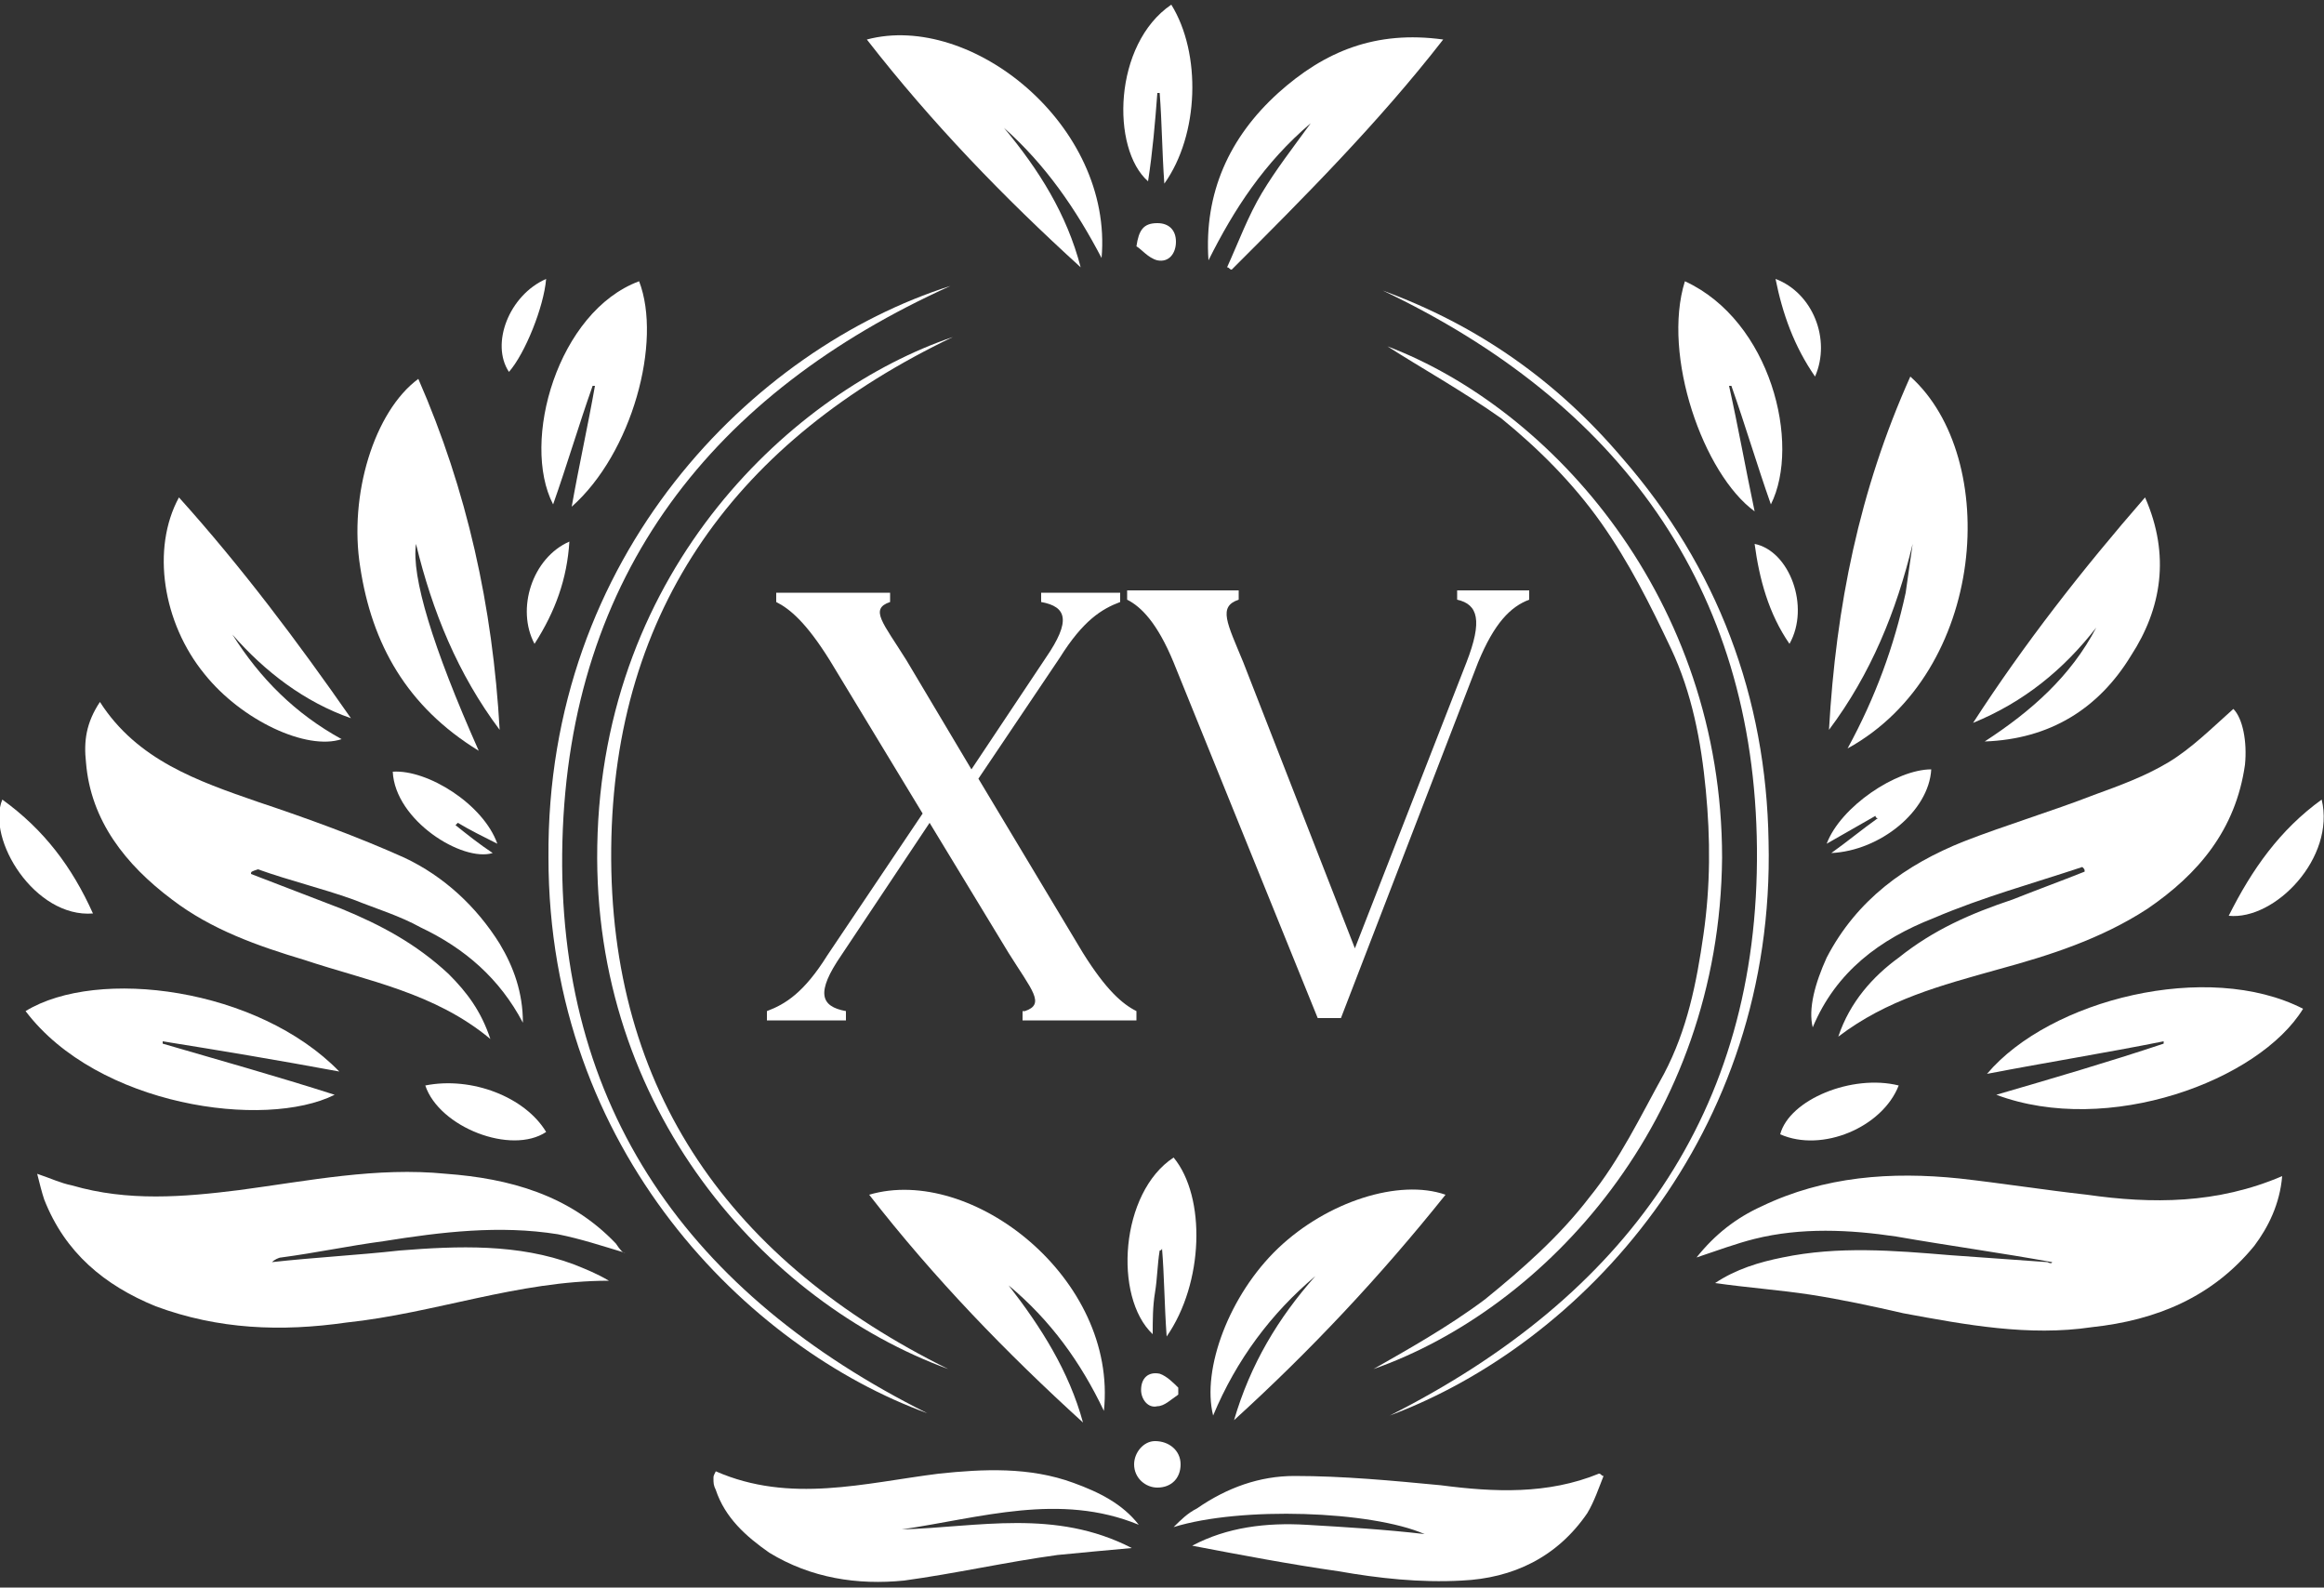 <?xml version="1.0" encoding="utf-8"?>
<!-- Generator: Adobe Illustrator 25.0.0, SVG Export Plug-In . SVG Version: 6.00 Build 0)  -->
<svg version="1.1" id="Capa_1" xmlns="http://www.w3.org/2000/svg" xmlns:xlink="http://www.w3.org/1999/xlink" x="0px" y="0px"
	 viewBox="0 0 100 68.3" style="enable-background:new 0 0 100 68.3;" xml:space="preserve">
<rect x="0" y="0" width="100" height="68.3" fill="#333333" stroke="none"/>
<style type="text/css">
	.st0{fill:#FFFFFF;}
</style>
<g>
	<g>
		<path class="st0" d="M26.9,53.9c-1-0.3-1.9-0.6-2.9-0.8c-2.5-0.4-5-0.1-7.5,0.3c-1.5,0.2-2.9,0.5-4.4,0.7c-0.1,0-0.3,0.1-0.4,0.2
			c1.8-0.2,3.7-0.3,5.5-0.5c2.5-0.2,5.1-0.3,7.5,0.6c0.5,0.2,1,0.4,1.5,0.7c-3.9,0-7.5,1.4-11.3,1.8c-2.8,0.4-5.5,0.3-8.2-0.7
			c-2.2-0.9-3.9-2.3-4.8-4.6c-0.1-0.3-0.2-0.7-0.3-1.1c0.6,0.2,1,0.4,1.5,0.5c2.4,0.7,4.8,0.5,7.2,0.2c3-0.4,5.9-1,8.9-0.7
			c2.7,0.2,5.3,0.9,7.3,3C26.7,53.8,26.8,53.9,26.9,53.9z"/>
		<path class="st0" d="M88.3,54.3c-2.2-0.4-4.4-0.7-6.7-1.1c-2-0.3-4.1-0.4-6.1,0.1c-0.8,0.2-1.6,0.5-2.5,0.8c0.8-1,1.7-1.7,2.8-2.2
			c2.7-1.3,5.6-1.5,8.5-1.2c1.8,0.2,3.7,0.5,5.5,0.7c2.8,0.4,5.6,0.4,8.4-0.8c-0.1,1.2-0.6,2.2-1.2,3c-1.8,2.2-4.2,3.2-7,3.5
			c-2.7,0.4-5.4-0.1-8.1-0.6c-1.3-0.3-2.7-0.6-4-0.8c-1.3-0.2-2.7-0.3-4.1-0.5c0.9-0.6,1.9-0.9,2.9-1.1c2.4-0.5,4.8-0.3,7.2-0.1
			c1.4,0.1,2.8,0.2,4.2,0.3C88.3,54.4,88.3,54.3,88.3,54.3z"/>
		<path class="st0" d="M10.8,37.6c1.3,0.5,2.6,1,3.9,1.5c1.7,0.7,3.2,1.5,4.6,2.8c0.8,0.8,1.4,1.6,1.8,2.8c-2.4-2-5.3-2.5-8-3.4
			c-2-0.6-4-1.3-5.7-2.6c-2-1.5-3.5-3.4-3.7-5.9c-0.1-0.9,0-1.7,0.6-2.6c1.6,2.5,4.2,3.4,6.8,4.3c2.1,0.7,4.3,1.5,6.3,2.4
			c1.7,0.8,3.1,2.1,4.1,3.7c0.6,1,1,2.1,1,3.4c-1-1.9-2.5-3.2-4.4-4.1c-0.9-0.5-1.9-0.8-2.9-1.2c-1.4-0.5-2.7-0.8-4.1-1.3
			C10.8,37.5,10.8,37.5,10.8,37.6z"/>
		<path class="st0" d="M79.1,44.6c0.5-1.5,1.5-2.6,2.6-3.4c1.5-1.2,3.1-1.9,4.9-2.5c1-0.4,2.1-0.8,3.1-1.2c0-0.1,0-0.1-0.1-0.2
			c-2.1,0.7-4.3,1.3-6.4,2.2c-2.3,0.9-4.2,2.3-5.2,4.7c-0.2-0.8,0.1-1.9,0.6-3c1.3-2.5,3.4-4,5.9-5c1.8-0.7,3.8-1.3,5.6-2
			c1.1-0.4,2.2-0.8,3.2-1.4c1-0.6,1.9-1.5,2.8-2.3c0.4,0.4,0.6,1.4,0.5,2.4c-0.4,2.8-2,4.7-4.2,6.2c-2,1.3-4.2,2-6.4,2.6
			C83.5,42.4,81.2,43,79.1,44.6z"/>
		<path class="st0" d="M51.3,66.5c1.5-0.8,3.2-1,4.9-0.9c1.7,0.1,3.4,0.2,5.1,0.4c-2.3-1-7.9-1.2-10.8-0.3c0.3-0.3,0.6-0.6,1-0.8
			c1.3-0.9,2.7-1.4,4.2-1.4c2.1,0,4.2,0.2,6.3,0.4c2.3,0.3,4.6,0.4,6.8-0.5c0.1,0,0.1,0.1,0.2,0.1c-0.2,0.5-0.4,1.1-0.7,1.6
			c-1.3,1.9-3.2,2.8-5.4,2.9c-1.8,0.1-3.6-0.1-5.3-0.4C55.5,67.3,53.4,66.9,51.3,66.5z"/>
		<path class="st0" d="M49,65.6c-3.4-1.4-6.8-0.3-10.2,0.2c3.3-0.1,6.6-0.9,9.9,0.8c-1.1,0.1-2.2,0.2-3.2,0.3
			c-2.2,0.3-4.4,0.8-6.6,1.1c-2,0.2-4-0.1-5.8-1.2c-1-0.7-1.9-1.5-2.3-2.7c-0.1-0.2-0.1-0.3-0.1-0.5c0-0.1,0-0.1,0.1-0.3
			c3.2,1.4,6.4,0.5,9.6,0.1c1.9-0.2,3.9-0.3,5.8,0.4C47.3,64.2,48.3,64.7,49,65.6z"/>
		<path class="st0" d="M79.5,32.2c1.2-2.2,2-4.4,2.5-6.7c0.1-0.7,0.2-1.4,0.3-2.1c-0.7,2.9-1.8,5.6-3.6,8c0.3-5.3,1.3-10.3,3.5-15.2
			C86.1,19.7,85.5,28.9,79.5,32.2z"/>
		<path class="st0" d="M18,16.3c2.1,4.8,3.2,9.8,3.5,15.1c-1.8-2.4-2.9-5.1-3.6-8c-0.2,1.4,0.7,4.4,2.7,8.9
			c-3.1-1.9-4.6-4.6-5.1-7.9C15,21.3,16.1,17.7,18,16.3z"/>
		<path class="st0" d="M85.9,47.1c2.4-0.7,4.8-1.4,7.2-2.2c0,0,0-0.1,0-0.1c-2.5,0.5-5,0.9-7.6,1.4c2.7-3.2,9.5-4.9,13.6-2.8
			C97.2,46.5,90.7,48.9,85.9,47.1z"/>
		<path class="st0" d="M14.6,46.1c-2.7-0.5-5.1-0.9-7.6-1.3c0,0,0,0.1,0,0.1c2.4,0.7,4.9,1.4,7.4,2.2c-3,1.5-10.2,0.5-13.3-3.6
			C4.2,41.6,11.1,42.5,14.6,46.1z"/>
		<path class="st0" d="M47.4,11.1c-1.1-2.1-2.4-4-4.2-5.6c1.5,1.8,2.7,3.7,3.3,6c-3.3-3-6.4-6.2-9.2-9.8
			C41.8,0.5,47.9,5.4,47.4,11.1z"/>
		<path class="st0" d="M47.5,60.7c-1-2.1-2.3-3.9-4.1-5.4c1.4,1.8,2.6,3.7,3.2,5.9c-3.3-3-6.4-6.2-9.2-9.8
			C41.8,50.1,48.1,55,47.5,60.7z"/>
		<path class="st0" d="M53.1,61.1c0.7-2.4,1.9-4.4,3.5-6.2c-1.9,1.6-3.4,3.6-4.4,6c-0.5-2,0.7-5.2,2.8-7.2c2.1-2,5.2-3,7.2-2.3
			C59.4,54.9,56.4,58.1,53.1,61.1z"/>
		<path class="st0" d="M52,11.2c-0.2-2.9,0.9-5.3,3-7.2c2-1.8,4.2-2.7,7.1-2.3c-2.8,3.6-6,6.8-9.1,9.9c-0.1,0-0.1-0.1-0.2-0.1
			c0.5-1.1,0.9-2.2,1.5-3.2c0.6-1,1.3-1.9,2.1-3C54.4,7,53.1,9,52,11.2z"/>
		<path class="st0" d="M10,27.3c1.2,1.9,2.7,3.4,4.7,4.5c-1.5,0.5-4.3-0.8-5.9-2.8c-1.8-2.2-2.3-5.4-1.1-7.6c2.7,3,5.1,6.2,7.4,9.5
			C13.1,30.2,11.4,28.9,10,27.3z"/>
		<path class="st0" d="M92.3,21.4c1.1,2.5,0.7,4.8-0.6,6.8c-1.4,2.3-3.5,3.6-6.3,3.7c2-1.3,3.7-2.8,4.8-4.9
			c-1.4,1.8-3.1,3.2-5.3,4.1C87.1,27.7,89.6,24.5,92.3,21.4z"/>
		<path class="st0" d="M39.9,60.8c-7.7-2.8-16.3-11.3-16.3-23.9c-0.1-13,8.8-21.9,17.3-24.6c-10.2,4.6-16.4,12.4-16.7,23.9
			C23.9,47.7,29.7,55.7,39.9,60.8z"/>
		<path class="st0" d="M59.8,60.9c10.1-5.1,15.9-13,15.8-24.4c-0.1-11.3-6-19.2-16.1-24c4.1,1.5,7.5,3.9,10.3,7.2
			c4.1,4.7,6.2,10.3,6.3,16.5C76.4,48.8,68.1,57.8,59.8,60.9z"/>
		<path class="st0" d="M72.5,12.1c3.7,1.7,5,7,3.7,9.6c-0.6-1.7-1.1-3.4-1.7-5.1c0,0-0.1,0-0.1,0c0.4,1.8,0.7,3.5,1.1,5.4
			C73.3,20.4,71.5,15.3,72.5,12.1z"/>
		<path class="st0" d="M27.5,12.1c1,2.6-0.3,7.4-2.9,9.7c0.3-1.7,0.7-3.5,1-5.2c0,0-0.1,0-0.1,0c-0.6,1.7-1.1,3.4-1.7,5.1
			C22.4,19,24,13.4,27.5,12.1z"/>
		<path class="st0" d="M40.8,58.9C32.9,56,25.5,47.7,25.7,36.4c0.2-12,8.5-19.6,15.3-21.9c-9.2,4.4-14.6,11.6-14.7,22
			C26.2,47,31.5,54.3,40.8,58.9z"/>
		<path class="st0" d="M59.7,14.9c7.1,2.7,14.4,10.9,14.4,22c-0.1,11.3-7.6,19.4-15,22c1.4-0.8,3.2-1.8,4.8-3
			c1.6-1.3,3.2-2.7,4.5-4.4c1.3-1.6,2.2-3.5,3.2-5.3c1-1.9,1.4-3.9,1.7-6c0.3-2.1,0.3-4.1,0.1-6.2c-0.2-2.1-0.6-4.2-1.5-6.1
			c-0.9-1.9-1.8-3.7-3-5.4c-1.2-1.7-2.7-3.2-4.3-4.5C62.9,16.8,61.1,15.8,59.7,14.9z"/>
		<path class="st0" d="M50.4,0.2c1.3,2.1,1.2,5.6-0.3,7.7c-0.1-1.4-0.1-2.6-0.2-3.9c0,0-0.1,0-0.1,0c-0.1,1.3-0.2,2.5-0.4,3.8
			C47.8,6.4,47.9,1.9,50.4,0.2z"/>
		<path class="st0" d="M49.9,53.8c-0.1,0.6-0.1,1.2-0.2,1.8c-0.1,0.6-0.1,1.2-0.1,1.8c-1.7-1.6-1.4-6.1,0.9-7.6
			c1.4,1.7,1.3,5.4-0.3,7.7c-0.1-1.4-0.1-2.6-0.2-3.8C50,53.8,49.9,53.8,49.9,53.8z"/>
		<path class="st0" d="M0.1,34.4c1.8,1.3,3,2.9,3.9,4.9C1.5,39.5-0.6,36.1,0.1,34.4z"/>
		<path class="st0" d="M99.9,34.4c0.6,2.5-2,5.2-4,5C96.9,37.4,98.1,35.7,99.9,34.4z"/>
		<path class="st0" d="M18.3,46.7c2-0.4,4.3,0.5,5.2,2C22,49.7,18.9,48.5,18.3,46.7z"/>
		<path class="st0" d="M81.7,46.7c-0.7,1.8-3.3,2.9-5.1,2.1C77,47.3,79.7,46.2,81.7,46.7z"/>
		<path class="st0" d="M21.4,36.3c-0.6-0.3-1.2-0.6-1.7-0.9c0,0-0.1,0.1-0.1,0.1c0.5,0.4,1,0.8,1.6,1.2c-1.3,0.4-4.2-1.4-4.3-3.5
			C18.4,33.1,20.8,34.6,21.4,36.3z"/>
		<path class="st0" d="M80.7,35.1c-0.7,0.4-1.4,0.8-2.1,1.2c0.6-1.6,3-3.2,4.5-3.2c-0.1,1.8-2.2,3.5-4.3,3.6c0.7-0.5,1.3-1,2-1.5
			C80.7,35.2,80.7,35.1,80.7,35.1z"/>
		<path class="st0" d="M77,27.7c-0.9-1.3-1.3-2.8-1.5-4.3C77,23.7,77.9,26.1,77,27.7z"/>
		<path class="st0" d="M24.5,23.3c-0.1,1.6-0.6,3-1.5,4.4C22.2,26.2,22.9,24,24.5,23.3z"/>
		<path class="st0" d="M23.5,12c-0.1,1.2-0.9,3.2-1.6,4C21.1,14.8,21.9,12.7,23.5,12z"/>
		<path class="st0" d="M78.1,16.2c-0.9-1.3-1.4-2.7-1.7-4.2C78,12.6,78.8,14.6,78.1,16.2z"/>
		<path class="st0" d="M50.8,63c0,0.6-0.4,1-1,1c-0.5,0-1-0.4-1-1c0-0.5,0.4-1,0.9-1C50.3,62,50.8,62.4,50.8,63z"/>
		<path class="st0" d="M48.9,10.6c0.1-0.7,0.3-1,0.9-1c0.5,0,0.8,0.3,0.8,0.8c0,0.5-0.3,0.9-0.8,0.8C49.4,11.1,49.1,10.7,48.9,10.6z
			"/>
		<path class="st0" d="M50.7,60c-0.3,0.2-0.6,0.5-0.9,0.5c-0.4,0.1-0.7-0.3-0.7-0.7c0-0.5,0.3-0.8,0.8-0.7c0.3,0.1,0.6,0.4,0.8,0.6
			C50.7,59.8,50.7,59.9,50.7,60z"/>
	</g>
	<g>
		<path class="st0" d="M44.1,43.5c0.9-0.3,0.3-0.9-0.7-2.5l-3.4-5.6l-3.8,5.7c-1.1,1.6-0.9,2.2,0.2,2.4v0.4h-3.4v-0.4
			c0.8-0.3,1.6-0.8,2.6-2.4l4.1-6.1l-4-6.6c-1-1.6-1.7-2.2-2.3-2.5v-0.4h4.9v0.4c-0.9,0.3-0.3,0.9,0.7,2.5l2.8,4.7l3.2-4.8
			c1.1-1.6,0.9-2.2-0.2-2.4v-0.4h3.4v0.4c-0.8,0.3-1.6,0.8-2.6,2.4l-3.5,5.2l4.5,7.5c1,1.6,1.7,2.2,2.3,2.5v0.4h-4.9V43.5z"/>
		<path class="st0" d="M48.5,25.8v-0.4h4.8v0.4c-0.9,0.3-0.5,1,0.2,2.7l4.8,12.3l4.8-12.3c0.7-1.8,0.5-2.5-0.4-2.7v-0.4h3.1v0.4
			c-0.8,0.3-1.5,1-2.2,2.7l-5.9,15.3h-1l-6.2-15.3C49.8,26.8,49.1,26.1,48.5,25.8z"/>
	</g>
</g>
</svg>
